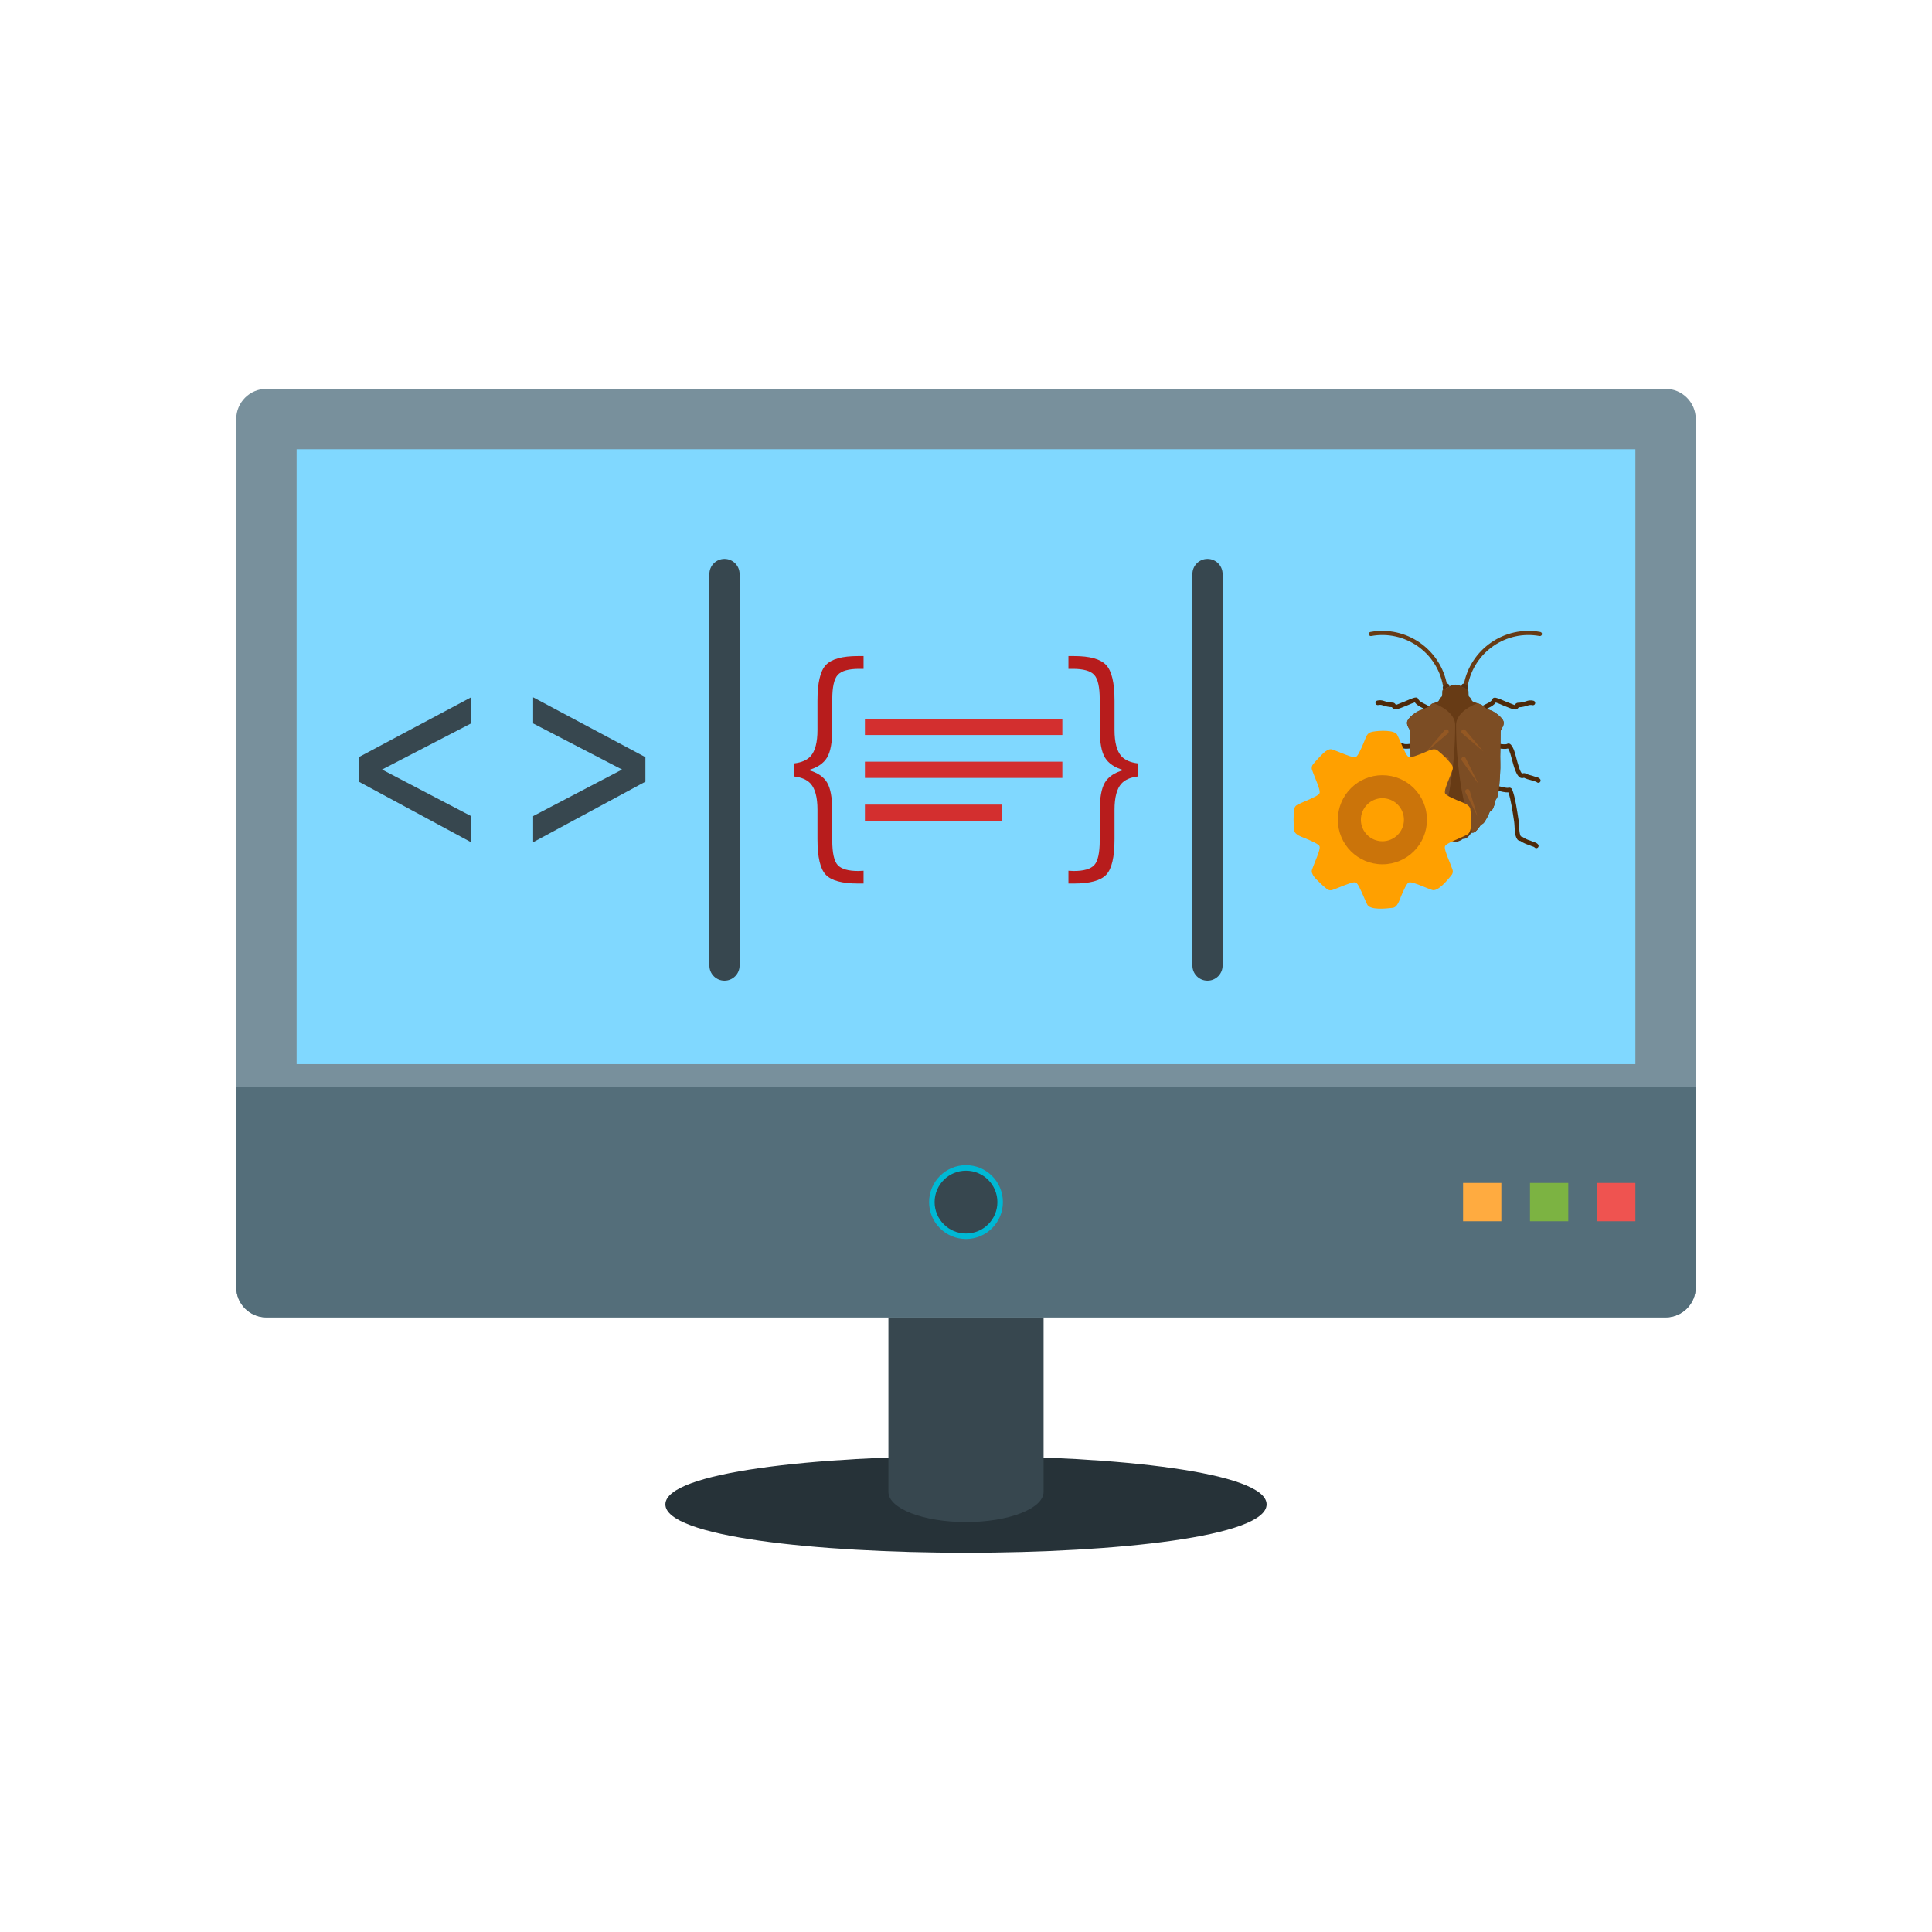 <?xml version="1.0" encoding="UTF-8"?>
<!DOCTYPE svg PUBLIC "-//W3C//DTD SVG 1.1//EN" "http://www.w3.org/Graphics/SVG/1.1/DTD/svg11.dtd">
<!-- Creator: CorelDRAW -->
<svg xmlns="http://www.w3.org/2000/svg" xml:space="preserve" width="2048px" height="2048px" style="shape-rendering:geometricPrecision; text-rendering:geometricPrecision; image-rendering:optimizeQuality; fill-rule:evenodd; clip-rule:evenodd"
viewBox="0 0 2048 2048"
 xmlns:xlink="http://www.w3.org/1999/xlink">
 <defs>
  <style type="text/css">
   <![CDATA[
    .fil21 {fill:none}
    .fil8 {fill:#00B8D4}
    .fil9 {fill:#37474F}
    .fil15 {fill:#4D2909}
    .fil3 {fill:#546E7A}
    .fil14 {fill:#57300F}
    .fil13 {fill:#673B15}
    .fil2 {fill:#78909C}
    .fil16 {fill:#7C4D24}
    .fil4 {fill:#80D8FF}
    .fil19 {fill:#824E21}
    .fil18 {fill:#945823}
    .fil20 {fill:#CB740A}
    .fil12 {fill:#FFA000}
    .fil0 {fill:#263238;fill-rule:nonzero}
    .fil1 {fill:#37474F;fill-rule:nonzero}
    .fil17 {fill:#424242;fill-rule:nonzero}
    .fil7 {fill:#7CB342;fill-rule:nonzero}
    .fil10 {fill:#B71C1C;fill-rule:nonzero}
    .fil11 {fill:#D32F2F;fill-rule:nonzero}
    .fil5 {fill:#EF5350;fill-rule:nonzero}
    .fil6 {fill:#FFAB40;fill-rule:nonzero}
   ]]>
  </style>
 </defs>
 <g id="Layer_x0020_1">
  <path class="fil0" d="M705.35 1594.7c0,68.309 637.301,68.309 637.301,0 0,-68.309 -637.301,-68.309 -637.301,0z"/>
  <path class="fil1" d="M1106.25 1364.53c0,-17.673 -36.826,-32.001 -82.249,-32.001 -45.423,0 -82.249,14.328 -82.249,32.001l0 216.9c0,17.673 36.826,32.001 82.249,32.001 45.423,0 82.249,-14.328 82.249,-32.001l0 -216.9z"/>
  <path class="fil2" d="M282.429 412.204l1483.14 0c17.673,0 32.001,14.328 32.001,32.001l0 920.326c0,17.673 -14.328,32.001 -32.001,32.001l-1483.14 0c-17.673,0 -32.001,-14.328 -32.001,-32.001l0 -920.326c0,-17.673 14.328,-32.001 32.001,-32.001z"/>
  <path class="fil3" d="M1797.57 1152l0 212.531c0,17.673 -14.328,32.001 -32.001,32.001l-1483.14 0c-17.673,0 -32.001,-14.328 -32.001,-32.001l0 -212.531 1547.14 0z"/>
  <polygon class="fil4" points="1733.57,476.205 314.43,476.205 314.43,1128.01 1733.57,1128.01 "/>
  <g id="_386945120">
   <polygon id="_386945480" class="fil5" points="1693,1253.98 1693,1294.55 1733.57,1294.55 1733.57,1253.98 "/>
   <polygon id="_386945360" class="fil6" points="1550.92,1294.55 1591.49,1294.55 1591.49,1253.98 1550.92,1253.98 "/>
   <polygon id="_386945144" class="fil7" points="1621.86,1253.98 1621.86,1294.55 1662.43,1294.55 1662.43,1253.98 "/>
  </g>
  <g id="_386945240">
   <circle id="_386944760" class="fil8" cx="1024" cy="1274.27" r="39.12"/>
   <circle id="_386944640" class="fil9" cx="1024" cy="1274.27" r="33.275"/>
  </g>
  <g id="_386944544">
   <polygon id="_386944592" class="fil1" points="684.158,828.592 565.167,892.797 565.167,865.077 659.398,815.761 565.167,766.868 565.167,739.201 684.158,802.614 "/>
   <polygon id="_386944736" class="fil1" points="380.339,828.592 380.339,802.614 499.329,739.201 499.329,766.868 404.973,815.761 499.329,865.077 499.329,892.797 "/>
  </g>
  <g id="_386943752">
   <path id="_386945168" class="fil1" d="M784 608.444c0,-8.836 -7.165,-16 -16,-16 -8.836,0 -16,7.165 -16,16l0 415.109c0,8.836 7.165,16 16,16 8.836,0 16,-7.165 16,-16l0 -415.109z"/>
   <path id="_386943992" class="fil1" d="M1296 608.444c0,-8.836 -7.165,-16 -16,-16 -8.836,0 -16,7.165 -16,16l0 415.109c0,8.836 7.165,16 16,16 8.836,0 16,-7.165 16,-16l0 -415.109z"/>
  </g>
  <g id="_386943416">
   <g>
    <path id="_386943920" class="fil10" d="M915.418 709.019l-4.703 0c-11.147,0 -18.68,2.134 -22.599,6.358 -3.919,4.224 -5.878,12.932 -5.878,26.17l0 30.959c0,14.283 -1.828,24.473 -5.53,30.568 -3.702,6.139 -10.233,10.538 -19.595,13.28 9.361,2.614 15.893,6.967 19.595,13.108 3.702,6.096 5.53,16.285 5.53,30.611l0 30.785c0,13.194 1.916,21.902 5.748,26.126 3.832,4.181 11.06,6.314 21.684,6.314 0.611,0 1.525,-0.044 2.831,-0.13 1.263,-0.087 2.22,-0.131 2.917,-0.131l0 13.543 -6.009 0c-16.721,0 -28.085,-3.092 -33.964,-9.232 -5.922,-6.139 -8.883,-18.768 -8.883,-37.753l0 -31.178c0,-13.107 -2.439,-22.338 -7.272,-27.693 -3.713,-4.116 -9.485,-6.663 -17.274,-7.622l0 -13.889c7.788,-0.959 13.56,-3.506 17.274,-7.62 4.833,-5.4 7.272,-14.675 7.272,-27.782l0 -31.003c0,-18.941 2.961,-31.613 8.927,-37.883 5.966,-6.314 17.243,-9.45 33.92,-9.45l6.009 0 0 13.543z"/>
    <path id="_386943968" class="fil10" d="M1132.58 709.019l4.702 0c11.147,0 18.68,2.134 22.599,6.358 3.92,4.224 5.88,12.932 5.88,26.17l0 30.959c0,14.283 1.828,24.473 5.53,30.568 3.7,6.139 10.232,10.538 19.595,13.28 -9.363,2.614 -15.894,6.967 -19.595,13.108 -3.702,6.096 -5.53,16.285 -5.53,30.611l0 30.785c0,13.194 -1.917,21.902 -5.748,26.126 -3.832,4.181 -11.06,6.314 -21.685,6.314 -0.609,0 -1.524,-0.044 -2.83,-0.13 -1.263,-0.087 -2.22,-0.131 -2.917,-0.131l0 13.543 6.008 0c16.721,0 28.087,-3.092 33.965,-9.232 5.922,-6.139 8.883,-18.768 8.883,-37.753l0 -31.178c0,-13.107 2.438,-22.338 7.271,-27.693 3.715,-4.116 9.485,-6.663 17.275,-7.622l0 -13.889c-7.789,-0.959 -13.56,-3.506 -17.275,-7.62 -4.833,-5.4 -7.271,-14.675 -7.271,-27.782l0 -31.003c0,-18.941 -2.961,-31.613 -8.927,-37.883 -5.966,-6.314 -17.243,-9.45 -33.921,-9.45l-6.008 0 0 13.543z"/>
   </g>
   <g>
    <polygon id="_386944376" class="fil11" points="916.849,761.923 1126.13,761.923 1126.13,779.142 916.849,779.142 "/>
    <polygon id="_386944256" class="fil11" points="916.849,807.419 1126.13,807.419 1126.13,824.637 916.849,824.637 "/>
    <polygon id="_386943944" class="fil11" points="916.849,852.914 1062.43,852.914 1062.43,870.133 916.849,870.133 "/>
   </g>
  </g>
  <g id="_386940560">
   <path id="_386943368" class="fil12" d="M1474.2 860.17c-2.251,-2.25 -5.362,-3.643 -8.798,-3.643 -3.436,0 -6.547,1.393 -8.798,3.643 -2.25,2.251 -3.643,5.362 -3.643,8.798 0,3.436 1.393,6.547 3.643,8.798 2.251,2.25 5.362,3.643 8.798,3.643 3.436,0 6.547,-1.393 8.798,-3.643 2.25,-2.251 3.643,-5.362 3.643,-8.798 0,-3.436 -1.393,-6.547 -3.643,-8.798z"/>
   <g>
    <g>
     <path id="_386942984" class="fil13" d="M1532.12 728.448c-1.189,0.219 -2.332,-0.569 -2.55,-1.759 -6.498,-35.433 -40.615,-58.975 -76.046,-52.475 -1.191,0.217 -2.333,-0.57 -2.551,-1.76 -0.219,-1.191 0.57,-2.333 1.76,-2.551 37.812,-6.935 74.213,18.184 81.148,55.995 0.219,1.191 -0.569,2.333 -1.76,2.55z"/>
     <path id="_386943344" class="fil13" d="M1553.39 728.448c1.189,0.219 2.332,-0.569 2.55,-1.759 6.498,-35.433 40.615,-58.975 76.046,-52.475 1.191,0.217 2.333,-0.57 2.551,-1.76 0.217,-1.191 -0.57,-2.333 -1.761,-2.551 -37.811,-6.935 -74.212,18.184 -81.148,55.995 -0.217,1.191 0.57,2.333 1.761,2.55z"/>
    </g>
    <path id="_386943560" class="fil14" d="M1555.61 731.11l0.487 -1.677c0.196,-0.638 0.116,-1.296 -0.172,-1.843 -0.661,-1.133 -3.468,-2.842 -4.337,-2.965 -1.039,0.043 -1.972,0.756 -2.248,1.815 -0.151,0.581 -0.289,1.135 -0.41,1.661l0.011 0.005 6.651 2.993c0.007,0.004 0.013,0.007 0.019,0.011z"/>
    <path id="_386943152" class="fil15" d="M1510.13 751.594c-2.953,-1.613 -5.375,-2.427 -8.066,-4.646 -0.925,-0.763 -1.71,-1.579 -2.295,-2.417l-3.448 1.256c-2.608,1.153 -7.467,3.204 -11.307,4.635 -2.088,0.778 -3.963,1.356 -5.246,1.524 -0.403,0.104 -0.839,0.105 -1.267,-0.018 -1.283,-0.365 -2.326,-1.227 -3.047,-2.324 -2.919,-0.087 -7.227,-0.938 -9.562,-1.871 -1.466,-0.587 -3.288,-0.788 -4.825,-0.378 -1.296,0.341 -2.623,-0.432 -2.965,-1.729 -0.341,-1.296 0.433,-2.623 1.729,-2.963 2.615,-0.693 5.408,-0.411 7.907,0.583 1.978,0.788 5.963,1.521 8.385,1.52 1.407,0 2.639,0.826 3.299,2.043l0.409 0.445c0.148,-0.015 1.472,-0.62 3.493,-1.374 3.605,-1.343 8.408,-3.376 11.041,-4.54 1.487,-0.656 5.131,-2.029 6.619,-1.957 1.272,0.061 2.219,0.741 2.524,1.931 0.113,0.458 0.883,1.27 1.635,1.89 2.086,1.721 4.515,2.613 6.946,3.928 0.983,0.531 2.272,1.22 3.334,1.955l-5.209 2.406c-0.044,0.02 -0.073,0.058 -0.084,0.102z"/>
    <path id="_386943704" class="fil15" d="M1496.09 793.229c-2.794,0.365 -6.193,0.698 -8.687,0.117l0.001 -0.006c-0.156,-0.035 -0.307,-0.077 -0.454,-0.125 -2.026,2.996 -3.202,8.174 -4.429,12.728 -1.65,6.125 -4.365,16.214 -8.446,18.19 -1.277,0.619 -2.72,0.592 -4.035,0.133 -2.32,1.137 -5.407,2.147 -7.734,2.603l-1.011 0.366c-1.704,0.752 -3.983,0.885 -4.689,1.619 -0.93,0.966 -2.465,0.996 -3.43,0.067 -0.966,-0.928 -0.996,-2.465 -0.067,-3.43 2.099,-2.186 4.512,-1.945 6.229,-2.704l2.037 -0.689c2.029,-0.398 4.746,-1.292 6.754,-2.313 1.865,-0.947 3.7,0.04 3.836,-0.025 2.317,-1.12 5.089,-12.194 6.511,-17.483 1.545,-5.758 2.617,-9.754 5.493,-13.161 1.095,-1.297 2.935,-1.465 4.324,-0.599l0.209 0.102 0.001 -0.006c1.838,0.428 5.126,0.046 7.337,-0.252 -0.012,0.024 -0.019,0.051 -0.018,0.079l0.226 4.691c0.002,0.037 0.017,0.07 0.04,0.094z"/>
    <path id="_386943248" class="fil15" d="M1498.22 838.351c-4.061,1.039 -8.685,2.248 -11.907,1.998 -2.727,7.452 -4.716,21.779 -6.113,30.905 -0.888,5.807 0.09,13.995 -3.315,18.826 -0.731,1.037 -1.861,1.632 -3.094,1.757l-0.292 0.069 -0.005 -0.013c-2.565,1.928 -6.576,3.596 -9.412,4.363l-0.002 -0.006 -0.967 0.438c-1.619,0.86 -3.899,1.146 -4.56,1.946 -0.855,1.033 -2.387,1.178 -3.42,0.322 -1.033,-0.855 -1.179,-2.386 -0.324,-3.42 1.923,-2.324 4.349,-2.254 6.024,-3.143l1.998 -0.824 -0.002 -0.007c2.373,-0.641 5.661,-2.009 7.805,-3.575l-0.005 -0.006c0.684,-0.517 1.61,-0.823 2.45,-0.943 2.152,-3.537 1.559,-11.557 2.316,-16.506 1.452,-9.493 3.782,-26.15 6.933,-33.3l-0.002 -0.001c0.678,-1.531 2.402,-2.313 3.96,-1.789l0.079 0.025 0 -0.002 0.098 0.02 0 -0.006c2.321,0.286 6.677,-0.849 10.429,-1.806 -0.013,0.032 -0.015,0.067 -0.006,0.102l1.33 4.561 0.006 0.015z"/>
    <path id="_386943464" class="fil15" d="M1587.48 833.073c3.816,0.95 8.974,2.401 11.376,2.016l0.105 -0.026 -0.001 -0.002c1.574,-0.527 3.295,0.267 3.958,1.82l0.004 -0.001c3.235,7.603 5.413,23.442 6.922,33.272 0.762,4.955 0.168,12.972 2.322,16.506 0.835,0.124 1.748,0.428 2.439,0.954l0.004 -0.004c2.033,1.532 5.55,2.961 7.809,3.573l1.987 0.835 0.001 -0.004c1.678,0.891 4.1,0.82 6.021,3.144 0.855,1.033 0.711,2.564 -0.322,3.419 -1.033,0.855 -2.565,0.711 -3.42,-0.322 -0.661,-0.801 -2.939,-1.087 -4.558,-1.946l0.001 -0.004 -0.983 -0.429c-2.809,-0.764 -6.874,-2.456 -9.419,-4.356l-0.272 -0.063c-1.243,-0.125 -2.38,-0.723 -3.105,-1.767l0.005 -0.004c-3.39,-4.744 -2.431,-13.043 -3.317,-18.813 -1.406,-9.146 -3.38,-23.437 -6.113,-30.905 -3.24,0.252 -7.9,-0.974 -11.983,-2.019l0.004 -0.019 0.618 -4.703c0.008,-0.065 -0.026,-0.126 -0.081,-0.155z"/>
    <path id="_386943176" class="fil15" d="M1589.57 788.538c2.07,0.279 5.995,0.735 7.543,0.248l0.12 -0.072 -0.002 -0.004c1.416,-0.881 3.247,-0.711 4.382,0.666 3.163,3.843 4.179,8.409 5.799,14.407 1.41,5.217 3.925,15.096 6.148,16.168l0.534 -0.148c1.031,-0.341 2.326,-0.333 3.301,0.177l0.002 -0.004c2.124,1.08 4.654,1.874 6.803,2.322l1.989 0.679c1.707,0.755 4.131,0.517 6.235,2.704 0.928,0.965 0.899,2.5 -0.066,3.43 -0.966,0.928 -2.502,0.899 -3.43,-0.067 -0.707,-0.735 -2.998,-0.869 -4.696,-1.62l-1.055 -0.373c-2.406,-0.498 -5.303,-1.424 -7.691,-2.595 -1.315,0.458 -2.757,0.484 -4.036,-0.133 -4.089,-1.981 -6.807,-12.11 -8.45,-18.23 -1.176,-4.375 -2.398,-9.699 -4.423,-12.689 -2.374,0.772 -6.273,0.387 -9.067,0.025 0.001,-0.009 0.002,-0.018 0.002,-0.027l0.072 -4.798c0,-0.024 -0.005,-0.046 -0.014,-0.066z"/>
    <path id="_386942480" class="fil15" d="M1571.23 748.456c1.635,-0.952 3.314,-1.866 4.976,-2.635 1.537,-0.707 2.968,-1.571 4.062,-2.471 0.889,-0.732 1.481,-1.357 1.681,-2.015 0.51,-1.694 2.268,-2.085 3.849,-1.649 1.84,0.506 3.372,0.974 5.252,1.805 2.636,1.161 7.456,3.2 11.061,4.541 2.013,0.75 3.321,1.352 3.464,1.364 0.05,-0.014 0.094,-0.04 0.135,-0.076l-0.004 -0.005c0.11,-0.096 0.207,-0.223 0.288,-0.371l-0.002 -0.001c0.628,-1.214 1.933,-2.04 3.334,-2.028 2.438,0.021 6.415,-0.781 8.393,-1.552l-0.001 -0.004c2.484,-0.981 5.336,-1.225 7.863,-0.557 1.296,0.341 2.07,1.669 1.729,2.965 -0.341,1.296 -1.668,2.07 -2.965,1.729 -1.52,-0.402 -3.313,-0.217 -4.841,0.386l-0.001 -0.002c-2.232,0.921 -6.694,1.781 -9.546,1.871 -0.298,0.456 -0.644,0.866 -1.039,1.213l-0.005 -0.005c-0.556,0.501 -1.264,0.899 -2.008,1.11l0 -0.002c-1.041,0.296 -3.548,-0.4 -6.485,-1.494 -3.843,-1.43 -8.713,-3.485 -11.327,-4.636l-3.446 -1.263c-1.639,2.347 -4.694,4.299 -7.407,5.555l-2.962 1.522c-0.007,-0.033 -0.026,-0.064 -0.053,-0.086l-3.991 -3.207 -0.004 -0.004z"/>
    <path id="_386942240" class="fil14" d="M1529.94 731.11l-0.487 -1.677c-0.196,-0.638 -0.116,-1.296 0.174,-1.843 0.253,-0.547 3.046,-2.665 4.337,-2.965 1.039,0.043 1.972,0.756 2.246,1.815 0.152,0.581 0.289,1.135 0.411,1.661l-0.011 0.005 -6.651 2.993c-0.007,0.004 -0.013,0.007 -0.02,0.011z"/>
    <path id="_386942864" class="fil13" d="M1555.75 730.706c0.709,0.88 1.007,1.99 0.935,3.203 -0.087,1.517 0.094,3.12 0.497,4.423l0.004 -0.005c0.782,0.674 2.021,1.742 2.982,4.052 0.521,1.254 2.068,1.761 4.191,2.456 2.229,0.73 4.983,1.594 7.389,3.159 -0.005,0.048 0.015,0.098 0.056,0.131l3.991 3.207c0.065,0.052 0.159,0.043 0.213,-0.022 0.83,0.503 1.944,1.002 3.715,1.525 4.207,1.239 13.961,8.244 14.268,12.965 0.168,2.55 -0.844,4.3 -1.896,6.117 -0.652,1.127 -1.325,2.29 -1.421,3.54 0.046,2.082 -0.051,8.669 -0.112,12.843 -0.03,0.027 -0.047,0.066 -0.048,0.109l-0.071 4.799c-0.001,0.028 0.007,0.054 0.02,0.078 -0.161,5.737 -0.291,11.28 -0.079,15.65 0.268,5.596 -0.627,18.376 -1.146,24.483l0.077 0.019c-0.077,-0.001 -0.143,0.054 -0.154,0.132l-0.618 4.703c-0.009,0.071 0.033,0.138 0.097,0.162l-1.059 5.291 -0.007 -0.001c-0.494,2.185 -2.112,3.989 -2.153,4.194 -0.553,2.851 -1.811,8.101 -3.967,10.942 -0.755,0.992 -1.515,1.323 -2.216,1.539 -1.325,3.26 -3.409,7.665 -5.714,11.001l-0.002 -0.001c-1.591,2.367 -3.542,2.674 -3.689,2.791 -0.087,0.07 -3.643,6.117 -6.749,7.877 -1.113,0.633 -2.258,0.776 -3.215,0.894 -0.096,0.012 -0.018,-0.149 -0.06,-0.497l-0.004 -0.002c-2.22,3.625 -4.961,7.032 -9.223,6.881 -2.003,1.881 -6.193,3.4 -9.02,2.937 -2.287,-0.374 -5.141,-1.437 -6.79,-3.102l-0.344 0.004 0 -0.009c-2.009,-0.178 -4.75,-0.422 -8.702,-6.699l0.005 -0.004 -0.009 -0.014c-0.043,0.357 0.039,0.519 -0.061,0.507 -0.969,-0.12 -2.061,-0.255 -3.195,-0.885l0.002 -0.004c-3.115,-1.73 -6.664,-7.802 -6.765,-7.883 -1.009,-0.352 -2.344,-0.834 -3.694,-2.791 -3.437,-4.971 -4.429,-7.896 -7.944,-12.541l-1.905 -4.467c-1.713,-4.286 -4.204,-10.644 -4.208,-10.666l-1.072 -5.355c0.021,-0.034 0.028,-0.078 0.015,-0.12l-1.33 -4.561c-0.015,-0.051 -0.054,-0.087 -0.102,-0.103 -0.489,-6.913 -0.599,-18.849 -0.32,-24.651 0.211,-4.384 0.079,-9.943 -0.076,-15.693 0.033,-0.03 0.054,-0.074 0.052,-0.123l-0.226 -4.69c-0.002,-0.052 -0.031,-0.097 -0.071,-0.122l-0.015 -5.138 0.002 0 -0.031 -4.063c0.004,-1.274 0.018,-2.502 0.047,-3.664 -0.066,-2.667 -3.599,-5.22 -3.317,-9.643 0.301,-4.708 10.065,-11.728 14.269,-12.973l0 0.004c1.856,-0.568 2.82,-0.972 3.724,-1.521 0.044,0.044 0.112,0.059 0.172,0.032l5.296 -2.447c0.044,-0.02 0.073,-0.058 0.084,-0.102 0.776,0.054 1.475,-2.12 2.636,-2.652l1.218 -0.544 0.001 0.002c0.772,-0.283 1.531,-0.533 2.241,-0.765 2.118,-0.693 3.665,-1.201 4.187,-2.453 0.965,-2.317 2.209,-3.389 2.994,-4.064 0.418,-1.391 0.569,-2.961 0.482,-4.407 -0.089,-1.162 0.239,-2.29 0.902,-3.149 0.041,0.054 0.117,0.076 0.183,0.046l6.651 -2.993c0.113,-0.051 0.119,-0.207 0.014,-0.269 1.889,-1.402 3.998,-1.796 6.315,-1.796l0 0.008c2.334,-0.053 4.533,0.624 6.13,1.839 0.027,0.061 0.099,0.092 0.174,0.092 0.012,0.013 0.026,0.022 0.043,0.031l6.39 2.993c0.046,0.021 0.097,0.018 0.138,-0.005z"/>
    <path id="_386942312" class="fil16" d="M1566.19 745.44c0.83,0.285 1.695,0.601 2.559,0.973 0.92,0.774 2.204,0.741 2.929,1.548 0.011,0.043 0.046,0.071 0.084,0.1l3.326 2.696 0.713 0.574c0.065,0.052 0.159,0.043 0.213,-0.022 0.83,0.503 1.944,1.002 3.715,1.525 4.207,1.239 13.961,8.244 14.268,12.965 0.168,2.55 -0.844,4.3 -1.896,6.117 -0.652,1.127 -1.325,2.29 -1.421,3.54 0.046,2.082 -0.051,8.669 -0.112,12.843 -0.03,0.027 -0.047,0.066 -0.048,0.109l-0.071 4.799c-0.001,0.028 0.007,0.054 0.02,0.078 -0.161,5.737 -0.291,11.28 -0.079,15.65 0.268,5.596 -0.627,18.376 -1.146,24.483l0.077 0.019c-0.077,-0.001 -0.143,0.054 -0.154,0.132l-0.618 4.703c-0.009,0.071 0.033,0.138 0.097,0.162l-1.059 5.291 -0.007 -0.001c-0.494,2.185 -2.112,3.989 -2.153,4.194 -0.553,2.851 -1.811,8.101 -3.967,10.942 -0.755,0.992 -1.515,1.323 -2.216,1.539 -1.325,3.26 -3.409,7.665 -5.714,11.001l-0.002 -0.001c-1.591,2.367 -3.542,2.674 -3.689,2.791 -0.087,0.07 -3.643,6.117 -6.749,7.877 -0.703,0.4 -1.42,0.605 -2.093,0.73 -10.801,-30.817 -17.509,-72.367 -17.509,-114.194 0,-9.439 8.909,-17.811 22.702,-23.163z"/>
    <path id="_386942648" class="fil16" d="M1525 882.875c-0.793,-0.117 -1.649,-0.307 -2.531,-0.797l0.002 -0.004c-3.115,-1.73 -6.664,-7.802 -6.765,-7.883 -1.009,-0.352 -2.344,-0.834 -3.694,-2.791 -3.437,-4.971 -4.429,-7.896 -7.944,-12.541l-1.905 -4.467c-1.713,-4.286 -4.204,-10.644 -4.208,-10.666l-1.072 -5.355c0.021,-0.034 0.028,-0.078 0.015,-0.12l-1.33 -4.561c-0.015,-0.051 -0.054,-0.087 -0.102,-0.103 -0.489,-6.913 -0.599,-18.849 -0.32,-24.651 0.211,-4.384 0.079,-9.943 -0.076,-15.693 0.033,-0.03 0.054,-0.074 0.052,-0.123l-0.226 -4.69c-0.002,-0.052 -0.031,-0.097 -0.071,-0.122l-0.015 -5.138 0.002 0 -0.031 -4.063c0.004,-1.274 0.018,-2.502 0.047,-3.664 -0.066,-2.667 -3.599,-5.22 -3.317,-9.643 0.301,-4.708 10.065,-11.728 14.269,-12.973l0 0.004c1.856,-0.568 2.82,-0.972 3.724,-1.521 0.044,0.044 0.112,0.059 0.172,0.032l5.296 -2.447c0.044,-0.02 0.073,-0.058 0.084,-0.102 0.776,0.054 1.475,-2.12 2.636,-2.652l1.218 -0.544 0.001 0.002c0.233,-0.086 0.464,-0.168 0.693,-0.248 13.923,5.348 22.93,13.761 22.93,23.252 0,41.862 -6.718,83.445 -17.536,114.272z"/>
    <line id="_386942816" class="fil13" x1="1528.81" y1="733.909" x2="1528.81" y2= "733.909" />
    <line id="_386942384" class="fil13" x1="1463.11" y1="741.89" x2="1463.11" y2= "741.89" />
    <line id="_386942336" class="fil13" x1="1462.75" y1="746.734" x2="1462.75" y2= "746.734" />
    <line id="_386942840" class="fil13" x1="1460.14" y1="822.102" x2="1460.14" y2= "822.102" />
    <line id="_386942720" class="fil13" x1="1461.07" y1="826.869" x2="1461.07" y2= "826.869" />
    <line id="_386941784" class="fil13" x1="1613.36" y1="891.836" x2="1613.36" y2= "891.836" />
    <line id="_386941640" class="fil13" x1="1613.63" y1="891.898" x2="1613.63" y2= "891.898" />
    <line id="_386941568" class="fil13" x1="1625.47" y1="827.234" x2="1625.47" y2= "827.234" />
    <line id="_386942144" class="fil13" x1="1627.42" y1="822.79" x2="1627.42" y2= "822.79" />
    <line id="_386942120" class="fil13" x1="1625.44" y1="822.11" x2="1625.44" y2= "822.11" />
    <line id="_386942024" class="fil13" x1="1606.34" y1="746.826" x2="1606.34" y2= "746.826" />
    <line id="_386941520" class="fil13" x1="1556.69" y1="733.909" x2="1556.69" y2= "733.909" />
    <path id="_386941424" class="fil17" d="M1557.31 738.688c0.144,0.374 -0.116,-0.326 -0.117,-0.359l-0.002 0.004c0.037,0.118 0.073,0.229 0.11,0.331l0.009 0.025z"/>
    <path id="_386941664" class="fil18" d="M1553.24 773.899c-0.95,-0.95 -2.49,-0.95 -3.439,0 -0.95,0.95 -0.95,2.49 0,3.439l22.898 19.459 -19.459 -22.898z"/>
    <path id="_386941856" class="fil18" d="M1531.18 803.561c0.687,-1.149 2.176,-1.524 3.325,-0.836 1.149,0.687 1.524,2.177 0.836,3.326l-17.919 25.159 13.758 -27.648z"/>
    <path id="_386941808" class="fil18" d="M1553.6 803.561c-0.687,-1.149 -2.177,-1.524 -3.326,-0.836 -1.149,0.687 -1.524,2.177 -0.836,3.326l17.92 25.159 -13.758 -27.648z"/>
    <path id="_386940680" class="fil18" d="M1527.7 837.955c0.498,-1.243 1.911,-1.847 3.155,-1.349 1.244,0.498 1.847,1.911 1.349,3.155l-12.883 25.672 8.38 -27.478z"/>
    <path id="_386941400" class="fil18" d="M1557.84 837.955c-0.498,-1.243 -1.911,-1.847 -3.155,-1.349 -1.244,0.498 -1.847,1.911 -1.349,3.155l12.883 25.672 -8.38 -27.478z"/>
    <path id="_386940968" class="fil18" d="M1531.54 773.899c0.95,-0.95 2.49,-0.95 3.441,0 0.95,0.95 0.95,2.49 0,3.439l-22.898 19.459 19.457 -22.898z"/>
    <line id="_386941208" class="fil19" x1="1504.06" y1="858.861" x2="1504.06" y2= "858.861" />
   </g>
   <g>
    <path id="_386941136" class="fil12" d="M1481.28 779.299c1.3,2.609 2.621,5.649 3.933,8.673 2.961,6.819 5.877,13.538 8.124,14.487 2.294,0.971 9.32,-1.856 16.326,-4.674 4.123,-1.658 10.805,-5.748 14.748,-1.861 2.673,2.164 5.118,4.354 7.323,6.559 2.341,2.341 4.665,4.952 6.959,7.82l0.024 -0.019c1.401,1.752 1.674,4.042 0.917,5.992 -0.879,2.519 -2.037,5.401 -3.197,8.283 -2.818,7.007 -5.643,14.033 -4.674,16.326 0.95,2.246 7.669,5.164 14.489,8.125 3.999,1.736 12.015,3.796 12.398,9.106 0.563,4.91 3.107,24.032 -3.726,26.876 -2.608,1.3 -5.648,2.621 -8.672,3.933 -6.82,2.961 -13.538,5.878 -14.489,8.124 -0.97,2.294 1.856,9.32 4.674,16.326 1.195,2.97 2.389,5.939 3.276,8.511l0.004 -0.001c0.776,2.252 0.148,4.649 -1.419,6.239 -3.806,4.703 -14.255,17.595 -20.354,15.221 -2.519,-0.879 -5.399,-2.036 -8.281,-3.196 -7.006,-2.817 -14.033,-5.643 -16.326,-4.674 -2.246,0.951 -5.163,7.669 -8.124,14.489 -1.736,3.999 -3.796,12.015 -9.107,12.398 -6.591,0.756 -24.191,2.726 -26.876,-3.725 -1.299,-2.609 -2.62,-5.649 -3.933,-8.673 -2.96,-6.82 -5.877,-13.538 -8.124,-14.489 -2.294,-0.97 -9.319,1.857 -16.325,4.675 -2.97,1.194 -5.939,2.388 -8.512,3.275l0.001 0.004c-2.252,0.776 -4.649,0.149 -6.237,-1.417 -2.674,-2.164 -5.119,-4.354 -7.324,-6.559 -3.082,-3.082 -9.861,-8.744 -7.898,-13.794 0.879,-2.52 2.037,-5.401 3.197,-8.284 2.817,-7.006 5.643,-14.031 4.672,-16.324 -0.95,-2.246 -7.669,-5.164 -14.487,-8.125 -4,-1.736 -12.017,-3.796 -12.399,-9.106 -0.191,-1.671 -0.344,-3.435 -0.454,-5.291 -0.117,-1.987 -0.178,-3.843 -0.178,-5.561 0,-1.716 0.061,-3.572 0.178,-5.557 0.116,-1.963 0.28,-3.82 0.487,-5.575l-0.006 -0.001c0.267,-2.256 1.741,-4.076 3.699,-4.891 2.608,-1.3 5.648,-2.621 8.673,-3.934 6.819,-2.96 13.538,-5.877 14.487,-8.124 0.971,-2.294 -1.856,-9.319 -4.674,-16.325 -1.195,-2.97 -2.389,-5.939 -3.275,-8.511l-0.004 0.001c-0.776,-2.254 -0.149,-4.65 1.417,-6.239 2.164,-2.674 4.354,-5.118 6.559,-7.324 3.082,-3.08 8.744,-9.861 13.794,-7.898 2.52,0.879 5.401,2.037 8.284,3.197 7.005,2.818 14.03,5.643 16.324,4.674 2.246,-0.951 5.164,-7.67 8.124,-14.489 3.396,-7.821 3.384,-11.105 9.889,-12.346 5.897,-1.126 23.567,-2.401 26.094,3.673z"/>
    <path id="_386940752" class="fil12" d="M1490.22 844.151c-6.351,-6.351 -15.125,-10.279 -24.817,-10.279 -9.692,0 -18.466,3.928 -24.817,10.279 -6.351,6.351 -10.278,15.125 -10.278,24.816 0,9.692 3.927,18.466 10.278,24.817 6.351,6.351 15.125,10.279 24.817,10.279 9.692,0 18.466,-3.928 24.817,-10.279 6.351,-6.351 10.278,-15.125 10.278,-24.817 0,-9.691 -3.927,-18.465 -10.278,-24.816z"/>
    <path id="_386940224" class="fil20" d="M1465.4 821.74c13.041,0 24.848,5.287 33.396,13.833 8.546,8.546 13.833,20.354 13.833,33.395 0,13.042 -5.287,24.848 -13.833,33.396 -8.548,8.546 -20.355,13.833 -33.396,13.833 -13.041,0 -24.848,-5.287 -33.395,-13.833 -8.548,-8.548 -13.834,-20.354 -13.834,-33.396 0,-13.041 5.287,-24.848 13.834,-33.395 8.546,-8.546 20.354,-13.833 33.395,-13.833z"/>
    <path id="_386940056" class="fil12" d="M1465.4 846.146c6.301,0 12.007,2.555 16.137,6.685 4.129,4.13 6.684,9.836 6.684,16.136 0,6.301 -2.555,12.007 -6.684,16.137 -4.13,4.13 -9.836,6.685 -16.137,6.685 -6.301,0 -12.007,-2.555 -16.136,-6.685 -4.13,-4.13 -6.685,-9.836 -6.685,-16.137 0,-6.3 2.555,-12.006 6.685,-16.136 4.129,-4.13 9.835,-6.685 16.136,-6.685z"/>
   </g>
  </g>
 </g>
 <rect class="fil21" width="2048" height="2048"/>
</svg>
